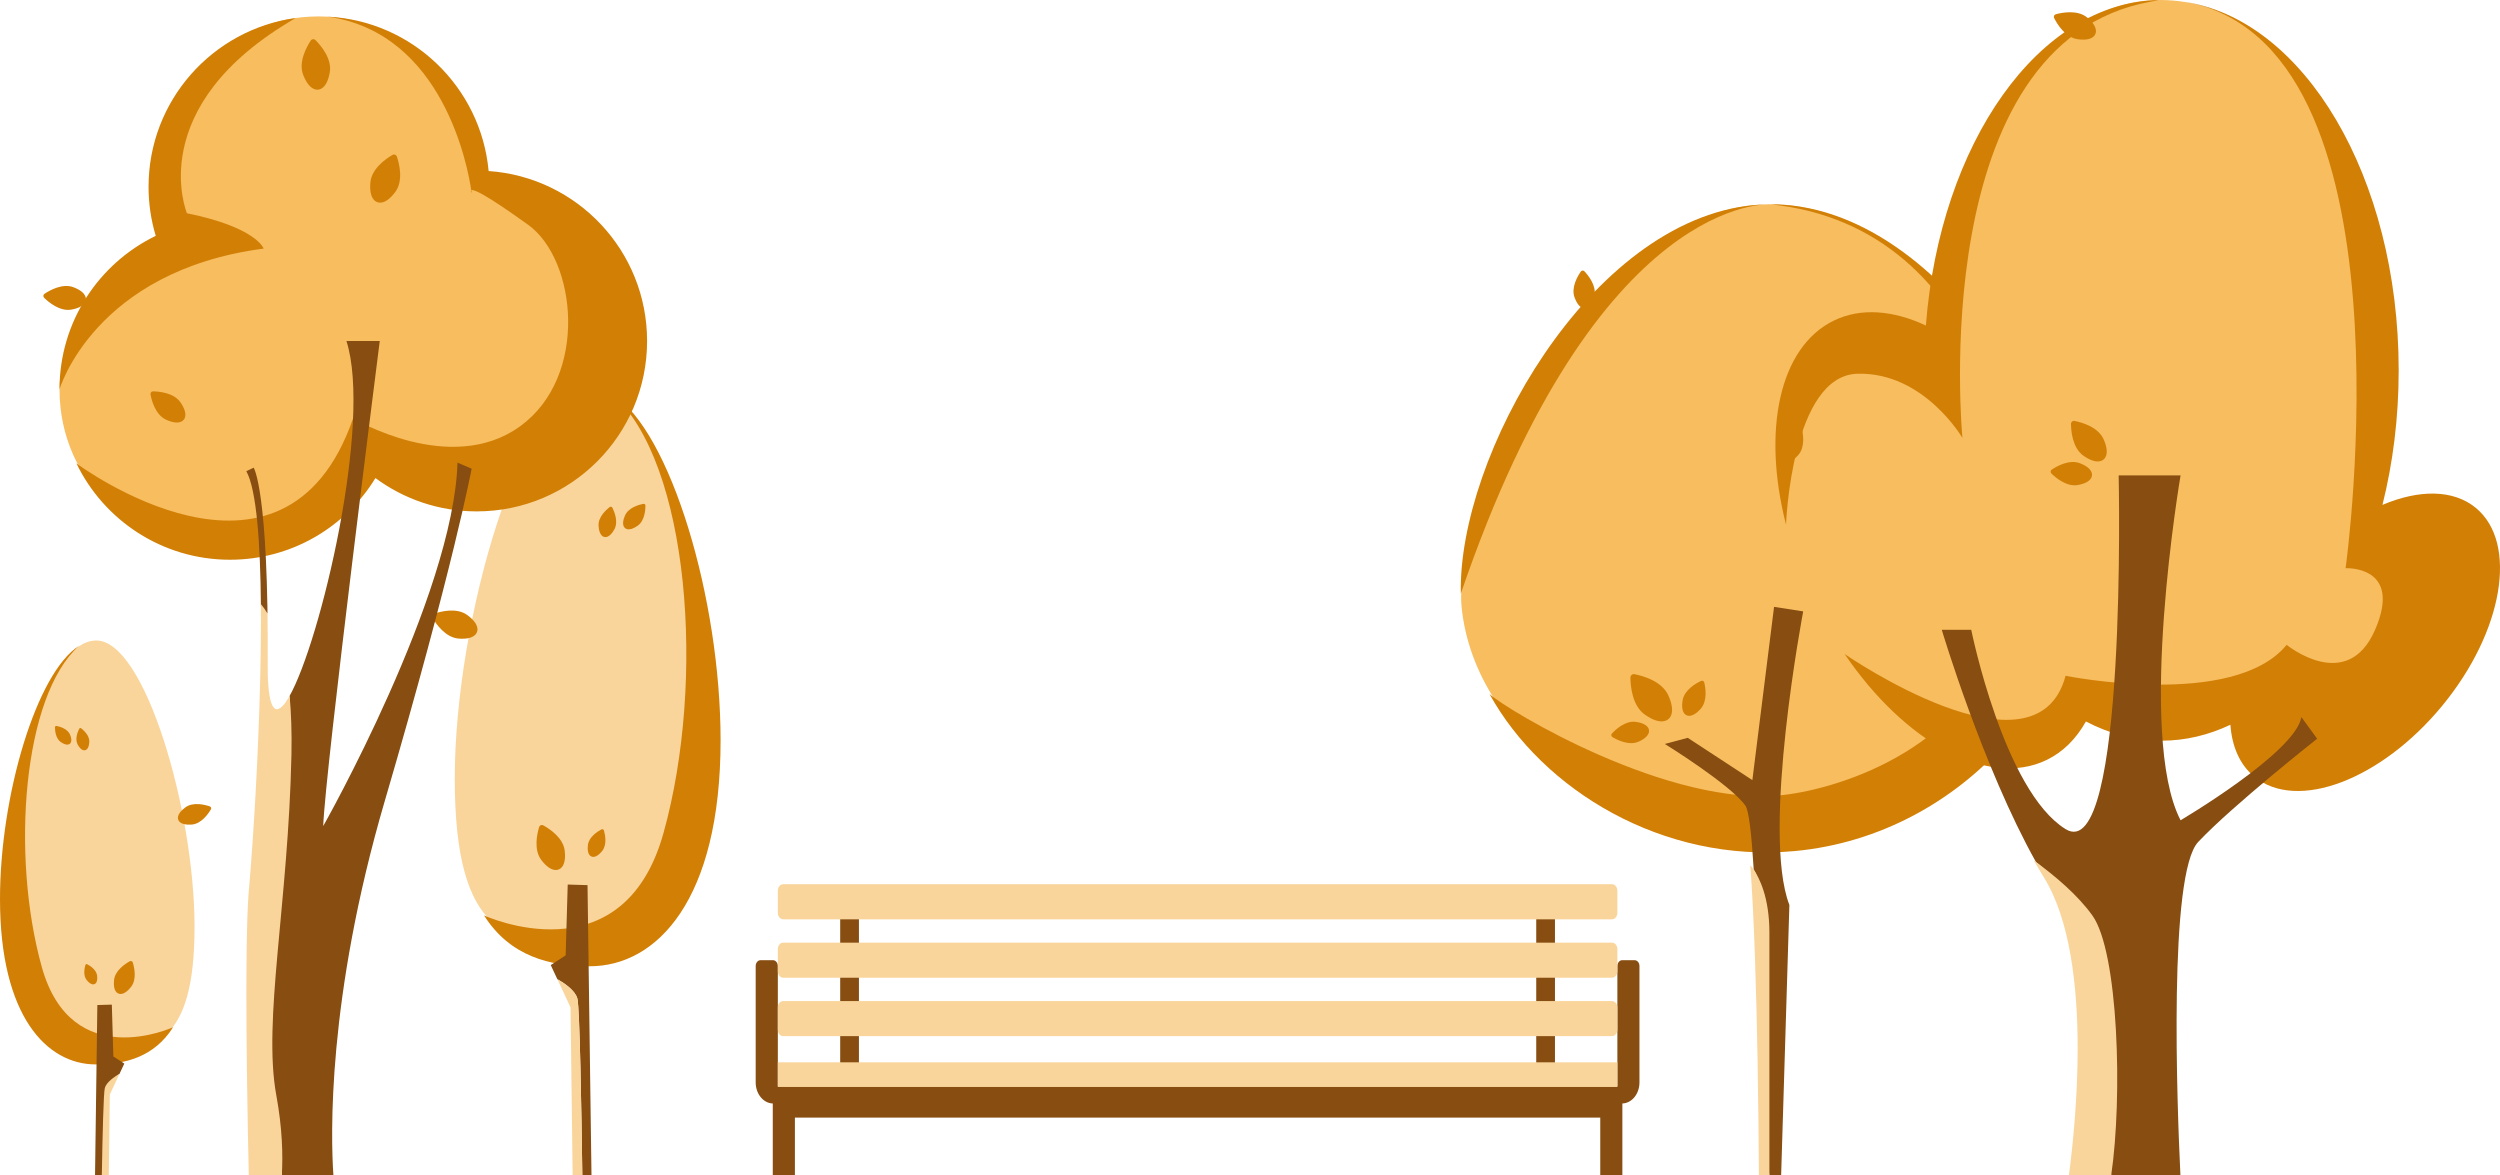 <svg version="1.1" id="图层_1" x="0px" y="0px" width="167.622px" height="78.8px" viewBox="0 0 167.622 78.8" enable-background="new 0 0 167.622 78.8" xml:space="preserve" xmlns="http://www.w3.org/2000/svg" xmlns:xlink="http://www.w3.org/1999/xlink" xmlns:xml="http://www.w3.org/XML/1998/namespace">
  <g>
    <rect x="56.334" y="60.462" fill="#874D11" width="1.256" height="11.59" class="color c1"/>
    <rect x="103.003" y="60.462" fill="#874D11" width="1.255" height="11.59" class="color c1"/>
    <path fill="#874D11" d="M109.599,64.379h-0.832c-0.178,0-0.324,0.176-0.324,0.393v8.062h-56.29v-8.062
		c0-0.217-0.146-0.393-0.327-0.393h-0.832c-0.179,0-0.326,0.176-0.326,0.393v7.801c0,0.771,0.511,1.395,1.146,1.414V78.8h1.483
		v-3.867h53.999V78.8h1.482v-4.813c0.637-0.021,1.146-0.644,1.146-1.414v-7.801C109.925,64.555,109.778,64.379,109.599,64.379z" class="color c1"/>
  </g>
  <path fill="#F9D59B" d="M108.083,61.638H52.51c-0.198,0-0.357-0.194-0.357-0.434v-1.485c0-0.237,0.159-0.433,0.357-0.433h55.573
	c0.199,0,0.359,0.195,0.359,0.433v1.485C108.442,61.444,108.282,61.638,108.083,61.638L108.083,61.638z" class="color c2"/>
  <path fill="#F9D59B" d="M108.083,65.555H52.51c-0.198,0-0.357-0.194-0.357-0.434v-1.484c0-0.239,0.159-0.433,0.357-0.433h55.573
	c0.199,0,0.359,0.193,0.359,0.433v1.484C108.442,65.361,108.282,65.555,108.083,65.555L108.083,65.555z" class="color c2"/>
  <path fill="#F9D59B" d="M108.083,69.472H52.51c-0.198,0-0.357-0.194-0.357-0.433v-1.485c0-0.238,0.159-0.433,0.357-0.433h55.573
	c0.199,0,0.359,0.194,0.359,0.433v1.485C108.442,69.278,108.282,69.472,108.083,69.472L108.083,69.472z" class="color c2"/>
  <polygon fill="#F9D59B" points="108.442,72.878 52.152,72.878 52.152,71.227 108.442,71.227 108.442,72.878 " class="color c2"/>
  <path fill="#F9D59B" d="M47.39,49.082c0,10.722-4.179,14.167-8.667,14.167c-4.488,0-8.232-0.317-8.232-11.041
	s4.562-26.211,9.05-26.256c3.599-0.036,7.432,9.322,7.432,20.047L47.39,49.082z" class="color c2"/>
  <path fill="#D27F06" d="M39.542,64.787c4.488,0,8.772-4.426,8.772-15.147c0-9.499-3.361-20.75-7.246-23.199
	c5.135,4.549,6.277,19.173,3.415,29.426c-2.735,9.795-12.003,5.521-12.029,5.511C34.201,64.135,36.885,64.787,39.542,64.787
	L39.542,64.787z" class="color c3"/>
  <path fill="#F9D59B" d="M0.765,60.291c0,7.85,2.924,10.167,6.208,10.167c3.286,0,6.071-0.447,6.071-8.297
	c0-7.848-3.34-19.299-6.625-19.217c-3.029,0.075-5.592,7.934-5.592,15.784L0.765,60.291z" class="color c2"/>
  <path fill="#D27F06" d="M6.419,71.368C3.135,71.368,0,68.13,0,60.281c0-6.953,2.458-15.188,5.303-16.98
	c-3.76,3.329-4.594,14.034-2.5,21.538c2.001,7.17,8.785,4.042,8.805,4.035C10.329,70.891,8.365,71.368,6.419,71.368L6.419,71.368z" class="color c3"/>
  <path fill="#F7BD5E" d="M32.265,12.291C31.73,6.477,27.339,1.101,21.387,1.101c-6.31,0-10.122,4.941-10.122,11.252
	c0,1.143,1.187,2.709,1.5,3.75c-3.818,1.85-8.774,5.473-8.774,10c0,6.31,5.15,10.875,11.461,10.875c4.13,0,7.493-3.592,9.5-6.875
	c1.896,1.403,4.583,3,7.125,3c6.311,0,10.063-4.544,10.063-10.854c0-6.041-2.751-9.107-8.688-9.521L32.265,12.291z" class="color c4"/>
  <path fill="#D27F06" d="M17.678,16.668c0,0-0.473-1.422-5.144-2.369c0,0-3.003-7.162,7.296-13.091
	c-5.576,0.76-9.87,5.536-9.87,11.318c0,1.143,0.169,2.246,0.482,3.287c-3.818,1.85-6.452,5.762-6.452,10.289
	C3.991,26.103,6.307,18.157,17.678,16.668L17.678,16.668z" class="color c3"/>
  <path fill="#F7BD5E" d="M117.589,13.752c11.398-1.067,19.836,14.428,20.676,23.413c0.842,8.985-6.477,17.559-17.875,18.625
	c-11.395,1.066-21.504-6.124-22.392-15.104C97.39,34.541,106.194,14.819,117.589,13.752L117.589,13.752z" class="color c4"/>
  <path fill="#D27F06" d="M118.712,13.7c14.67,1.498,17.889,18.806,15.672,28.021c-2,8.305-10.844,11.118-14.787,11.58
	c-7.6,0.893-18.507-5.654-19.729-6.77c3.561,6.444,11.632,11.359,20.479,10.531c11.398-1.066,19.762-11.257,18.92-20.242
	C138.454,28.132,129.601,13.678,118.712,13.7L118.712,13.7z" class="color c3"/>
  <path fill="#D27F06" d="M118.712,13.7c-0.371,0.001-0.746,0.017-1.123,0.053c-11.031,1.032-19.853,16.887-19.642,26.05
	C107.138,12.861,118.712,13.7,118.712,13.7L118.712,13.7z" class="color c3"/>
  <path fill="#F7BD5E" d="M164.39,36.999c-1.518-1.249-3.643-1.618-6.082-0.583c0.699-2.798,1.416-8.4,1.416-11.583
	c0-13.714-6.02-24.753-14.807-24.832c-9.402-0.085-13.908,12.952-14.859,25.248c-2.193-1.024-4.439-2.793-6.25-1.917
	c-4.666,2.26-6.1,8.848-2.162,16.983s10.244,11.777,14.912,9.518c1.111-0.538,2.521-1.683,3.166-2.834
	c1.59,0.832,3.23,1.667,5,1.667c1.611,0,5.035-1.89,6.5-2.583c0.104,1.458-0.475,3.196,0.5,4c2.855,2.353,5.482,1.894,9.584-3.084
	c4.1-4.978,3.582-5.416,3.416-7.833L164.39,36.999z" class="color c4"/>
  <path fill="#D27F06" d="M165.999,34.052c-1.518-1.249-3.818-1.235-6.258-0.2c0.701-2.798,1.088-5.837,1.088-9.02
	c0-12.957-6.359-23.59-14.473-24.726c15.879,2.568,10.914,37.992,10.914,37.992s3.855-0.198,1.977,4.129
	c-1.877,4.327-5.93,1.009-5.93,1.009c-3.557,4.349-14.822,2.076-14.822,2.076c-1.977,7.409-14.801-1.45-14.811-1.457
	c4.016,5.907,9.6,9.007,13.541,7.1c1.113-0.538,1.988-1.43,2.633-2.581c1.59,0.832,3.289,1.29,5.059,1.29
	c1.611,0,3.164-0.377,4.629-1.07c0.104,1.458,0.627,2.681,1.604,3.484c2.854,2.353,8.494,0.224,12.596-4.754
	C167.845,42.347,168.854,36.405,165.999,34.052L165.999,34.052z" class="color c3"/>
  <path fill="#D27F06" d="M144.228,0.107c0.184-0.033,0.355-0.066,0.527-0.101c-8.061,0.127-14.684,9.607-15.627,21.82
	c-2.193-1.024-4.352-1.21-6.164-0.334c-3.68,1.782-4.822,7.397-3.213,13.681c0.002-0.061,0.377-10.016,4.809-10.116
	c4.449-0.102,7.018,4.304,7.018,4.304S129.009,2.83,144.228,0.107L144.228,0.107z" class="color c3"/>
  <g>
    <path fill="#D27F06" d="M29.098,41.149c-0.116,0.039-0.165,0.174-0.103,0.278c0.241,0.408,0.869,1.313,1.744,1.388
		c1.134,0.095,1.24-0.439,1.24-0.439s0.268-0.474-0.654-1.142C30.613,40.718,29.547,40.997,29.098,41.149L29.098,41.149z" class="color c3"/>
    <path fill="#D27F06" d="M36.424,55.338c-0.107-0.059-0.239-0.005-0.275,0.111c-0.138,0.454-0.383,1.528,0.153,2.225
		c0.696,0.901,1.16,0.618,1.16,0.618s0.532-0.121,0.402-1.252C37.763,56.167,36.84,55.567,36.424,55.338L36.424,55.338z" class="color c3"/>
    <path fill="#D27F06" d="M41.06,34.043c-0.036-0.071-0.126-0.092-0.188-0.043c-0.242,0.19-0.77,0.673-0.74,1.242
		c0.037,0.738,0.388,0.759,0.388,0.759s0.329,0.132,0.679-0.52C41.467,34.98,41.198,34.319,41.06,34.043L41.06,34.043z" class="color c3"/>
    <path fill="#D27F06" d="M43.277,33.904c0-0.079-0.071-0.138-0.148-0.122c-0.301,0.061-0.99,0.254-1.221,0.774
		c-0.3,0.676,0.006,0.854,0.006,0.854s0.232,0.266,0.837-0.158C43.219,34.924,43.275,34.212,43.277,33.904L43.277,33.904z" class="color c3"/>
    <path fill="#D27F06" d="M40.493,55.682c-0.021-0.072-0.103-0.106-0.169-0.071c-0.258,0.137-0.835,0.499-0.904,1.038
		c-0.091,0.697,0.236,0.777,0.236,0.777s0.285,0.179,0.722-0.372C40.715,56.628,40.573,55.962,40.493,55.682L40.493,55.682z" class="color c3"/>
    <path fill="#D27F06" d="M14.065,54.066c0.084,0.029,0.12,0.128,0.074,0.204c-0.175,0.299-0.636,0.962-1.276,1.016
		c-0.831,0.069-0.908-0.321-0.908-0.321s-0.197-0.347,0.479-0.835C12.956,53.752,13.735,53.955,14.065,54.066L14.065,54.066z" class="color c3"/>
    <path fill="#D27F06" d="M8.702,64.452c0.079-0.042,0.175-0.003,0.201,0.082c0.102,0.333,0.281,1.119-0.11,1.629
		c-0.51,0.66-0.851,0.452-0.851,0.452s-0.389-0.089-0.293-0.916C7.722,65.059,8.398,64.62,8.702,64.452L8.702,64.452z" class="color c3"/>
    <path fill="#D27F06" d="M5.309,48.865c0.025-0.052,0.091-0.066,0.138-0.03c0.176,0.139,0.563,0.492,0.542,0.909
		c-0.027,0.54-0.286,0.556-0.286,0.556s-0.24,0.096-0.496-0.38C5.01,49.551,5.208,49.067,5.309,48.865L5.309,48.865z" class="color c3"/>
    <path fill="#D27F06" d="M3.686,48.763c0-0.058,0.052-0.101,0.108-0.089c0.221,0.045,0.725,0.186,0.894,0.566
		c0.219,0.495-0.004,0.625-0.004,0.625S4.514,50.06,4.07,49.75C3.729,49.51,3.688,48.989,3.686,48.763L3.686,48.763z" class="color c3"/>
    <path fill="#D27F06" d="M5.725,64.704c0.016-0.052,0.075-0.078,0.124-0.052c0.189,0.101,0.611,0.366,0.662,0.761
		c0.065,0.51-0.173,0.568-0.173,0.568s-0.209,0.131-0.528-0.272C5.561,65.398,5.665,64.91,5.725,64.704L5.725,64.704z" class="color c3"/>
    <path fill="#D27F06" d="M31.623,12.946c0,0-0.01-0.073-0.027-0.193C31.521,12.795,31.623,12.946,31.623,12.946L31.623,12.946z" class="color c3"/>
    <path fill="#D27F06" d="M32.762,11.467C32.245,5.838,27.647,1.391,21.952,1.115c7.804,1.075,9.437,10.212,9.644,11.638
		c0.137-0.078,0.856,0.189,3.818,2.321c3.248,2.339,4.079,10.159-0.541,13.508c-4.671,3.385-11.198-0.534-11.198-0.534
		c-4.63,13.401-18.533,3.034-18.551,3.022c1.848,3.822,5.763,6.46,10.293,6.46c4.13,0,7.749-2.192,9.756-5.476
		c1.896,1.403,4.244,2.234,6.787,2.234c6.311,0,11.426-5.115,11.426-11.426C43.386,16.822,38.699,11.88,32.762,11.467L32.762,11.467
		z" class="color c3"/>
    <g>
      <path fill="#D27F06" d="M2.983,19.7c-0.091,0.062-0.103,0.188-0.024,0.265c0.301,0.297,1.054,0.933,1.828,0.794
			c1.002-0.18,0.969-0.666,0.969-0.666s0.123-0.471-0.829-0.834C4.192,18.978,3.336,19.465,2.983,19.7L2.983,19.7z" class="color c3"/>
      <path fill="#D27F06" d="M10.262,26.24c-0.109-0.001-0.191,0.096-0.172,0.203c0.079,0.416,0.331,1.369,1.046,1.697
			c0.923,0.424,1.176,0.007,1.176,0.007s0.37-0.316-0.203-1.159C11.667,26.339,10.686,26.248,10.262,26.24L10.262,26.24z" class="color c3"/>
      <path fill="#D27F06" d="M26.61,10.498c-0.041-0.122-0.183-0.177-0.294-0.111c-0.435,0.253-1.4,0.915-1.482,1.845
			c-0.107,1.204,0.459,1.317,0.459,1.317s0.502,0.289,1.216-0.687C27.058,12.108,26.77,10.975,26.61,10.498L26.61,10.498z" class="color c3"/>
      <path fill="#D27F06" d="M21.15,2.686c-0.09-0.092-0.242-0.075-0.313,0.031c-0.276,0.421-0.846,1.443-0.505,2.313
			c0.44,1.126,1,0.976,1,0.976s0.575,0.033,0.78-1.157C22.269,3.929,21.506,3.042,21.15,2.686L21.15,2.686z" class="color c3"/>
    </g>
    <path fill="#D27F06" d="M120.813,28.742c-0.023-0.095-0.127-0.145-0.213-0.103c-0.344,0.16-1.109,0.59-1.234,1.279
		c-0.16,0.893,0.256,1.016,0.256,1.016s0.355,0.249,0.955-0.432C121.04,29.977,120.899,29.109,120.813,28.742L120.813,28.742z" class="color c3"/>
    <g>
      <path fill="#D27F06" d="M109.593,45.204c-0.145-0.029-0.275,0.081-0.275,0.228c0.006,0.57,0.115,1.892,0.984,2.495
			c1.125,0.781,1.555,0.288,1.555,0.288s0.566-0.332,0.006-1.582C111.431,45.667,110.153,45.314,109.593,45.204L109.593,45.204z" class="color c3"/>
      <path fill="#D27F06" d="M108.075,49.186c-0.066,0.07-0.049,0.183,0.033,0.232c0.324,0.195,1.107,0.593,1.75,0.312
			c0.83-0.363,0.701-0.778,0.701-0.778s0.008-0.435-0.891-0.552C108.974,48.309,108.333,48.907,108.075,49.186L108.075,49.186z" class="color c3"/>
      <path fill="#D27F06" d="M114.269,45.759c-0.023-0.095-0.125-0.144-0.213-0.103c-0.344,0.16-1.107,0.59-1.234,1.279
			c-0.16,0.894,0.256,1.017,0.256,1.017s0.355,0.249,0.953-0.432C114.493,46.995,114.356,46.127,114.269,45.759L114.269,45.759z" class="color c3"/>
      <path fill="#D27F06" d="M106.231,18.187c-0.066-0.07-0.181-0.062-0.236,0.017c-0.217,0.311-0.664,1.066-0.427,1.725
			c0.307,0.854,0.728,0.754,0.728,0.754s0.434,0.038,0.611-0.853C107.044,19.143,106.491,18.461,106.231,18.187L106.231,18.187z" class="color c3"/>
      <path fill="#D27F06" d="M137.841,0.955c-0.111,0.03-0.166,0.154-0.113,0.257c0.201,0.399,0.74,1.293,1.561,1.415
			c1.064,0.158,1.197-0.34,1.197-0.34s0.281-0.431-0.547-1.116C139.298,0.642,138.272,0.838,137.841,0.955L137.841,0.955z" class="color c3"/>
      <path fill="#D27F06" d="M137.565,31.489c-0.088,0.059-0.098,0.184-0.023,0.257c0.295,0.289,1.025,0.909,1.779,0.773
			c0.975-0.175,0.941-0.647,0.941-0.647s0.119-0.459-0.807-0.813C138.743,30.786,137.907,31.259,137.565,31.489L137.565,31.489z" class="color c3"/>
      <path fill="#D27F06" d="M139.091,28.222c-0.121-0.024-0.236,0.07-0.234,0.195c0.004,0.491,0.1,1.625,0.844,2.144
			c0.965,0.671,1.336,0.247,1.336,0.247s0.486-0.285,0.006-1.358C140.671,28.621,139.573,28.318,139.091,28.222L139.091,28.222z" class="color c3"/>
    </g>
  </g>
  <path fill="#874D11" d="M38.71,66.948c0.163,0.585,0.28,7.698,0.334,11.853h0.615l-0.266-19.454l-1.328-0.039l-0.138,4.746l-1,0.654
	l0.441,0.944C37.846,65.922,38.559,66.404,38.71,66.948z" class="color c1"/>
  <path fill="#F9D59B" d="M39.045,78.8c-0.054-4.154-0.172-11.268-0.334-11.853c-0.152-0.544-0.864-1.025-1.341-1.296l0,0l0.884,1.893
	l0.14,11.256H39.045z" class="color c2"/>
  <path fill="#874D11" d="M7.218,73.119c0.111-0.396,0.443-0.919,0.793-1.117l-0.648,1.386l0.971-2.075l-0.733-0.48l-0.103-3.474
	l-0.971,0.028L6.372,78.8h0.455C7.234,76.962,7.132,73.431,7.218,73.119z" class="color c1"/>
  <path fill="#F9D59B" d="M7.028,72.95c-0.086,0.313-0.154,3.154-0.201,5.851h0.467l0.069-5.413l0.648-1.386
	C7.661,72.2,7.139,72.553,7.028,72.95z" class="color c2"/>
  <path fill="#874D11" d="M18.14,52.082c-0.206,9.95-1.331,16.692-0.417,21.667c0.41,2.232,1.25,3.721,1.172,5.052h3.459
	c-0.176-2.565-0.439-11.845,3.447-25.106c4.602-15.703,5.821-22.27,5.821-22.27l-0.947-0.405
	c-0.272,8.935-9.004,24.368-9.004,24.368c0.136-3.79,3.791-32.524,3.791-32.524h-2.233c1.742,5.446-1.742,20.181-3.843,23.854
	c0.011-0.02,0.021-0.034,0.033-0.054C19.522,47.781,18.169,50.577,18.14,52.082z" class="color c1"/>
  <path fill="#874D11" d="M17.936,41.133c0.014,1.016,0.02,2.128,0.014,3.361c0,0.003,0,0.006,0,0.007c0,0.009,0,0.016,0,0.023
	c0,0.002,0,0.004,0,0.006c0,0.008,0,0.017,0,0.025c0.067-11.709-0.943-13.199-0.943-13.199l-0.49,0.237
	c0.686,1.241,0.943,4.813,0.976,9.032c0-0.04,0.164,1.376,0.163,1.336C17.798,42.133,17.785,40.882,17.936,41.133z" class="color c1"/>
  <path fill="#F9D59B" d="M18.896,78.8c0.079-1.331,0.039-3.142-0.371-5.374c-0.915-4.976,0.811-12.896,1.017-22.846
	c0.029-1.505-0.019-2.8-0.123-3.918c-0.011,0.02-0.021,0.034-0.033,0.054c-0.035,0.06-0.067,0.11-0.101,0.164
	c-0.051,0.082-0.102,0.16-0.15,0.228c-0.034,0.047-0.067,0.088-0.1,0.128c-0.047,0.056-0.092,0.104-0.136,0.145
	c-0.032,0.03-0.063,0.058-0.094,0.08c-0.043,0.03-0.084,0.049-0.125,0.064c-0.027,0.01-0.056,0.023-0.082,0.025
	c-0.008,0.001-0.018,0.009-0.026,0.009c-0.048,0-0.094-0.018-0.137-0.045c-0.01-0.007-0.019-0.018-0.029-0.025
	c-0.048-0.039-0.092-0.095-0.133-0.17c-0.007-0.013-0.015-0.021-0.021-0.035c-0.044-0.09-0.083-0.207-0.118-0.344
	c-0.007-0.027-0.014-0.058-0.021-0.088c-0.069-0.307-0.118-0.721-0.143-1.25c-0.001-0.034-0.003-0.067-0.005-0.104
	c-0.002-0.053-0.006-0.099-0.007-0.154c0-0.002,0-0.003,0-0.005c0-0.009,0-0.019,0-0.027c0-0.002,0-0.003,0-0.005
	c0-0.001-0.002-0.004-0.002-0.005c0-0.006,0-0.011,0-0.017c0-0.002,0-0.005,0-0.007c-0.006-0.224-0.008-0.464-0.006-0.723
	c0-0.009,0-0.018,0-0.025c0-0.002,0-0.004,0-0.006c0-0.008,0-0.015,0-0.023c0-0.001,0-0.004,0-0.007
	c0.006-1.233,0-2.346-0.014-3.361c-0.151-0.251-0.301-0.458-0.444-0.629c0,0.04,0,0.082,0,0.122
	c0.002,0.242,0.002,0.488,0.003,0.735c0,0.131,0.001,0.261,0,0.394c0,0.273-0.002,0.55-0.004,0.827
	c-0.001,0.109-0.001,0.218-0.002,0.328c-0.003,0.356-0.008,0.716-0.014,1.075c-0.001,0.062-0.002,0.123-0.003,0.185
	c-0.006,0.36-0.013,0.723-0.021,1.084c-0.003,0.152-0.008,0.305-0.011,0.457c-0.006,0.241-0.012,0.482-0.019,0.723
	c-0.005,0.18-0.011,0.357-0.016,0.537c-0.006,0.21-0.013,0.421-0.02,0.63c-0.006,0.187-0.013,0.37-0.02,0.556
	c-0.008,0.209-0.015,0.418-0.023,0.625c-0.006,0.174-0.014,0.346-0.021,0.519c-0.009,0.213-0.018,0.426-0.026,0.637
	c-0.007,0.163-0.015,0.325-0.021,0.486c-0.01,0.223-0.021,0.444-0.031,0.663c-0.007,0.148-0.014,0.296-0.021,0.442
	c-0.011,0.223-0.022,0.443-0.033,0.662c-0.007,0.136-0.014,0.271-0.021,0.405c-0.012,0.233-0.024,0.463-0.037,0.689
	c-0.006,0.111-0.013,0.223-0.019,0.331c-0.016,0.274-0.031,0.543-0.047,0.806c-0.003,0.049-0.006,0.1-0.009,0.148
	c-0.08,1.318-0.16,2.481-0.231,3.409c-0.021,0.285-0.042,0.547-0.063,0.785c0,0.003,0,0.006,0,0.009
	c0,0.004-0.001,0.009-0.001,0.014c0,0.001,0,0.002,0,0.002c0,0.002,0,0.002,0,0.003c-0.002,0.014-0.003,0.026-0.003,0.038
	c0,0.004-0.001,0.008-0.001,0.012c0,0.001,0,0.002,0,0.004c0,0.003,0,0.006,0,0.008c0,0.008-0.001,0.017-0.001,0.024l0,0.001
	l-0.001,0.001c-0.018,0.234-0.037,0.442-0.054,0.622c0,0.001,0,0.001,0,0.002c-0.001,0.004-0.001,0.008-0.001,0.012
	c-0.015,0.158-0.029,0.339-0.042,0.528c-0.004,0.062-0.008,0.128-0.012,0.192c-0.009,0.141-0.017,0.289-0.025,0.443
	c-0.003,0.071-0.007,0.141-0.01,0.215c-0.01,0.217-0.019,0.441-0.027,0.68c0,0.02-0.001,0.04-0.002,0.061
	c-0.008,0.244-0.015,0.5-0.021,0.763c-0.002,0.076-0.004,0.154-0.005,0.231c-0.005,0.217-0.009,0.438-0.013,0.664
	c-0.001,0.077-0.002,0.152-0.003,0.23c-0.009,0.609-0.015,1.252-0.018,1.918c0,0.058-0.001,0.116-0.001,0.175
	c-0.001,0.293-0.002,0.589-0.002,0.888c0,0.033,0,0.063,0,0.096c0,0.01,0,0.021,0,0.031c0,1.556,0.014,3.173,0.031,4.726
	c0.001,0.14,0.002,0.286,0.004,0.426c0.039,3.062,0.099,5.776,0.128,7.018H18.896z" class="color c2"/>
  <path fill="#874D11" d="M118.636,78.8h0.787l0.553-18.123c-1.891-4.891,0.926-19.684,0.926-19.684l-1.953-0.303l-1.455,11.617
	l-4.334-2.836l-1.535,0.411c0,0,4.414,2.726,5.406,4.142c0.234,0.331,0.414,1.974,0.553,4.281c0.369,0.54,0.682,2.032,0.682,4.391
	C118.265,65.096,117.952,74.759,118.636,78.8z" class="color c1"/>
  <path fill="#F9D59B" d="M118.636,78.8c0-4.591,0-13.878,0-16.277c0-2.358-0.684-3.677-1.053-4.217
	c-0.129-0.191-0.223-0.29-0.229-0.296c0.262,3.454,0.408,8.557,0.488,13.031c0.057,3.175,0.08,6.029,0.09,7.759H118.636z" class="color c2"/>
  <path fill="#874D11" d="M139.558,62.541c1.744,2.442,1.207,9.625,1.996,16.26h4.641c-0.229-4.772-0.809-20.241,1.193-22.353
	c2.373-2.505,7.973-6.918,7.973-6.918l-1.055-1.45c-0.395,2.372-8.102,6.918-8.102,6.918c-2.965-5.731,0-23.124,0-23.124h-4.15
	c0,0,0.592,26.286-3.559,23.717c-4.15-2.57-6.326-13.362-6.326-13.362h-1.975c0,0,2.744,9.197,6.316,15.569
	C137.788,58.733,138.573,61.163,139.558,62.541z" class="color c1"/>
  <path fill="#F9D59B" d="M141.554,78.8c0.771-5.244,0.486-14.97-1.258-17.412c-0.984-1.378-2.508-2.655-3.785-3.591
	c-0.051-0.037-0.105-0.083-0.154-0.118c0.221,0.384,0.441,0.758,0.664,1.117c1.779,2.846,2.283,7.332,2.283,11.498
	c0,3.413-0.336,6.606-0.586,8.506H141.554z" class="color c2"/>
</svg>